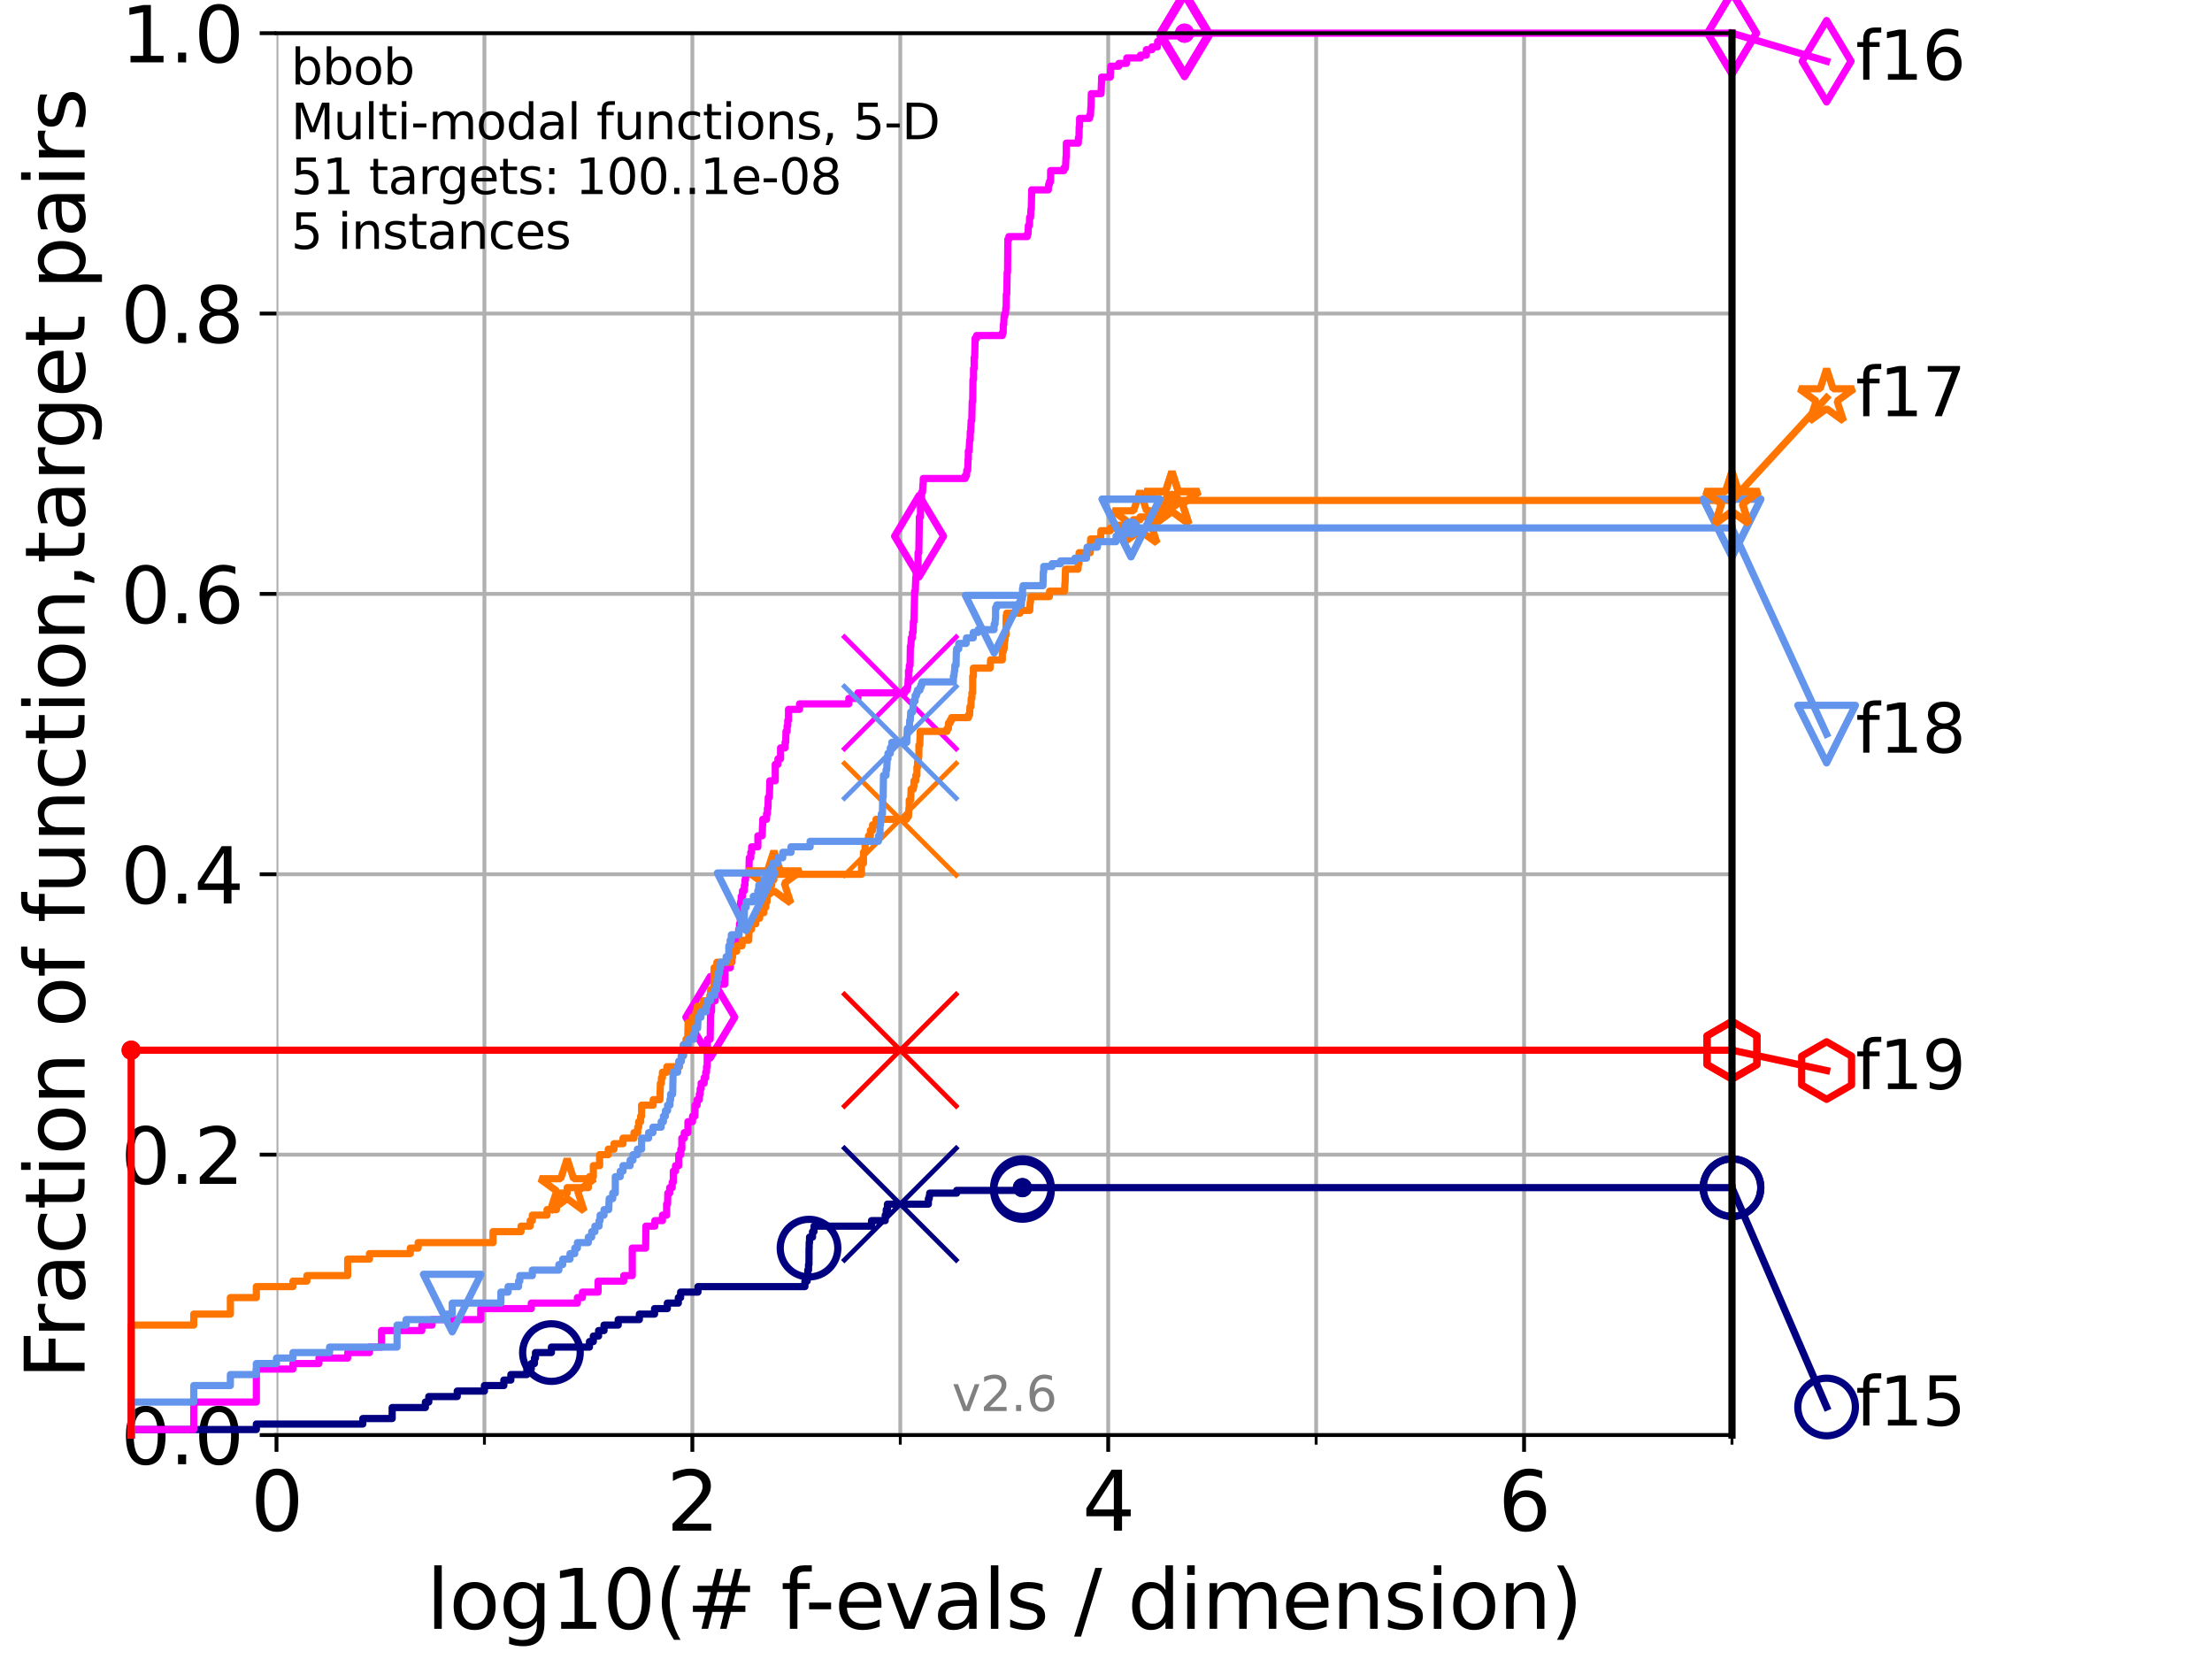 <?xml version="1.0" encoding="utf-8" standalone="no"?>
<!DOCTYPE svg PUBLIC "-//W3C//DTD SVG 1.1//EN"
  "http://www.w3.org/Graphics/SVG/1.1/DTD/svg11.dtd">
<svg xmlns:xlink="http://www.w3.org/1999/xlink" width="460.8pt" height="345.6pt" viewBox="0 0 460.8 345.6" xmlns="http://www.w3.org/2000/svg" version="1.1">
 <defs>
  <style type="text/css">*{stroke-linejoin: round; stroke-linecap: butt}</style>
 </defs>
 <g id="figure_1">
  <g id="patch_1">
   <path d="M 0 345.6 
L 460.8 345.6 
L 460.8 0 
L 0 0 
z
" style="fill: #ffffff"/>
  </g>
  <g id="axes_1">
   <g id="patch_2">
    <path d="M 57.6 298.944 
L 360.806 298.944 
L 360.806 6.912 
L 57.6 6.912 
z
" style="fill: #ffffff"/>
   </g>
   <g id="matplotlib.axis_1">
    <g id="xtick_1">
     <g id="line2d_1">
      <path d="M 57.6 298.944 
L 57.6 6.912 
" clip-path="url(#p909cdf67a6)" style="fill: none; stroke: #b0b0b0; stroke-width: 0.8; stroke-linecap: square"/>
     </g>
     <g id="line2d_2">
      <defs>
       <path id="me1c1e63deb" d="M 0 0 
L 0 3.5 
" style="stroke: #000000; stroke-width: 0.8"/>
      </defs>
      <g>
       <use xlink:href="#me1c1e63deb" x="57.6" y="298.944" style="stroke: #000000; stroke-width: 0.8"/>
      </g>
     </g>
     <g id="text_1">
      <!-- 0 -->
      <g transform="translate(52.192 318.861)scale(0.17 -0.17)">
       <defs>
        <path id="DejaVuSans-30" d="M 2034 4250 
Q 1547 4250 1301 3770 
Q 1056 3291 1056 2328 
Q 1056 1369 1301 889 
Q 1547 409 2034 409 
Q 2525 409 2770 889 
Q 3016 1369 3016 2328 
Q 3016 3291 2770 3770 
Q 2525 4250 2034 4250 
z
M 2034 4750 
Q 2819 4750 3233 4129 
Q 3647 3509 3647 2328 
Q 3647 1150 3233 529 
Q 2819 -91 2034 -91 
Q 1250 -91 836 529 
Q 422 1150 422 2328 
Q 422 3509 836 4129 
Q 1250 4750 2034 4750 
z
" transform="scale(0.016)"/>
       </defs>
       <use xlink:href="#DejaVuSans-30"/>
      </g>
     </g>
    </g>
    <g id="xtick_2">
     <g id="line2d_3">
      <path d="M 144.23 298.944 
L 144.23 6.912 
" clip-path="url(#p909cdf67a6)" style="fill: none; stroke: #b0b0b0; stroke-width: 0.8; stroke-linecap: square"/>
     </g>
     <g id="line2d_4">
      <g>
       <use xlink:href="#me1c1e63deb" x="144.23" y="298.944" style="stroke: #000000; stroke-width: 0.8"/>
      </g>
     </g>
     <g id="text_2">
      <!-- 2 -->
      <g transform="translate(138.822 318.861)scale(0.17 -0.17)">
       <defs>
        <path id="DejaVuSans-32" d="M 1228 531 
L 3431 531 
L 3431 0 
L 469 0 
L 469 531 
Q 828 903 1448 1529 
Q 2069 2156 2228 2338 
Q 2531 2678 2651 2914 
Q 2772 3150 2772 3378 
Q 2772 3750 2511 3984 
Q 2250 4219 1831 4219 
Q 1534 4219 1204 4116 
Q 875 4013 500 3803 
L 500 4441 
Q 881 4594 1212 4672 
Q 1544 4750 1819 4750 
Q 2544 4750 2975 4387 
Q 3406 4025 3406 3419 
Q 3406 3131 3298 2873 
Q 3191 2616 2906 2266 
Q 2828 2175 2409 1742 
Q 1991 1309 1228 531 
z
" transform="scale(0.016)"/>
       </defs>
       <use xlink:href="#DejaVuSans-32"/>
      </g>
     </g>
    </g>
    <g id="xtick_3">
     <g id="line2d_5">
      <path d="M 230.861 298.944 
L 230.861 6.912 
" clip-path="url(#p909cdf67a6)" style="fill: none; stroke: #b0b0b0; stroke-width: 0.8; stroke-linecap: square"/>
     </g>
     <g id="line2d_6">
      <g>
       <use xlink:href="#me1c1e63deb" x="230.861" y="298.944" style="stroke: #000000; stroke-width: 0.8"/>
      </g>
     </g>
     <g id="text_3">
      <!-- 4 -->
      <g transform="translate(225.453 318.861)scale(0.17 -0.17)">
       <defs>
        <path id="DejaVuSans-34" d="M 2419 4116 
L 825 1625 
L 2419 1625 
L 2419 4116 
z
M 2253 4666 
L 3047 4666 
L 3047 1625 
L 3713 1625 
L 3713 1100 
L 3047 1100 
L 3047 0 
L 2419 0 
L 2419 1100 
L 313 1100 
L 313 1709 
L 2253 4666 
z
" transform="scale(0.016)"/>
       </defs>
       <use xlink:href="#DejaVuSans-34"/>
      </g>
     </g>
    </g>
    <g id="xtick_4">
     <g id="line2d_7">
      <path d="M 317.491 298.944 
L 317.491 6.912 
" clip-path="url(#p909cdf67a6)" style="fill: none; stroke: #b0b0b0; stroke-width: 0.8; stroke-linecap: square"/>
     </g>
     <g id="line2d_8">
      <g>
       <use xlink:href="#me1c1e63deb" x="317.491" y="298.944" style="stroke: #000000; stroke-width: 0.8"/>
      </g>
     </g>
     <g id="text_4">
      <!-- 6 -->
      <g transform="translate(312.083 318.861)scale(0.17 -0.17)">
       <defs>
        <path id="DejaVuSans-36" d="M 2113 2584 
Q 1688 2584 1439 2293 
Q 1191 2003 1191 1497 
Q 1191 994 1439 701 
Q 1688 409 2113 409 
Q 2538 409 2786 701 
Q 3034 994 3034 1497 
Q 3034 2003 2786 2293 
Q 2538 2584 2113 2584 
z
M 3366 4563 
L 3366 3988 
Q 3128 4100 2886 4159 
Q 2644 4219 2406 4219 
Q 1781 4219 1451 3797 
Q 1122 3375 1075 2522 
Q 1259 2794 1537 2939 
Q 1816 3084 2150 3084 
Q 2853 3084 3261 2657 
Q 3669 2231 3669 1497 
Q 3669 778 3244 343 
Q 2819 -91 2113 -91 
Q 1303 -91 875 529 
Q 447 1150 447 2328 
Q 447 3434 972 4092 
Q 1497 4750 2381 4750 
Q 2619 4750 2861 4703 
Q 3103 4656 3366 4563 
z
" transform="scale(0.016)"/>
       </defs>
       <use xlink:href="#DejaVuSans-36"/>
      </g>
     </g>
    </g>
    <g id="xtick_5">
     <g id="line2d_9">
      <path d="M 100.915 298.944 
L 100.915 6.912 
" clip-path="url(#p909cdf67a6)" style="fill: none; stroke: #b0b0b0; stroke-width: 0.8; stroke-linecap: square"/>
     </g>
     <g id="line2d_10">
      <defs>
       <path id="m48cca1d7e9" d="M 0 0 
L 0 2 
" style="stroke: #000000; stroke-width: 0.6"/>
      </defs>
      <g>
       <use xlink:href="#m48cca1d7e9" x="100.915" y="298.944" style="stroke: #000000; stroke-width: 0.6"/>
      </g>
     </g>
    </g>
    <g id="xtick_6">
     <g id="line2d_11">
      <path d="M 187.546 298.944 
L 187.546 6.912 
" clip-path="url(#p909cdf67a6)" style="fill: none; stroke: #b0b0b0; stroke-width: 0.8; stroke-linecap: square"/>
     </g>
     <g id="line2d_12">
      <g>
       <use xlink:href="#m48cca1d7e9" x="187.546" y="298.944" style="stroke: #000000; stroke-width: 0.6"/>
      </g>
     </g>
    </g>
    <g id="xtick_7">
     <g id="line2d_13">
      <path d="M 274.176 298.944 
L 274.176 6.912 
" clip-path="url(#p909cdf67a6)" style="fill: none; stroke: #b0b0b0; stroke-width: 0.8; stroke-linecap: square"/>
     </g>
     <g id="line2d_14">
      <g>
       <use xlink:href="#m48cca1d7e9" x="274.176" y="298.944" style="stroke: #000000; stroke-width: 0.6"/>
      </g>
     </g>
    </g>
    <g id="xtick_8">
     <g id="line2d_15">
      <path d="M 360.806 298.944 
L 360.806 6.912 
" clip-path="url(#p909cdf67a6)" style="fill: none; stroke: #b0b0b0; stroke-width: 0.8; stroke-linecap: square"/>
     </g>
     <g id="line2d_16">
      <g>
       <use xlink:href="#m48cca1d7e9" x="360.806" y="298.944" style="stroke: #000000; stroke-width: 0.6"/>
      </g>
     </g>
    </g>
    <g id="text_5">
     <!-- log10(# f-evals / dimension) -->
     <g transform="translate(88.823 339.314)scale(0.17 -0.17)">
      <defs>
       <path id="DejaVuSans-6c" d="M 603 4863 
L 1178 4863 
L 1178 0 
L 603 0 
L 603 4863 
z
" transform="scale(0.016)"/>
       <path id="DejaVuSans-6f" d="M 1959 3097 
Q 1497 3097 1228 2736 
Q 959 2375 959 1747 
Q 959 1119 1226 758 
Q 1494 397 1959 397 
Q 2419 397 2687 759 
Q 2956 1122 2956 1747 
Q 2956 2369 2687 2733 
Q 2419 3097 1959 3097 
z
M 1959 3584 
Q 2709 3584 3137 3096 
Q 3566 2609 3566 1747 
Q 3566 888 3137 398 
Q 2709 -91 1959 -91 
Q 1206 -91 779 398 
Q 353 888 353 1747 
Q 353 2609 779 3096 
Q 1206 3584 1959 3584 
z
" transform="scale(0.016)"/>
       <path id="DejaVuSans-67" d="M 2906 1791 
Q 2906 2416 2648 2759 
Q 2391 3103 1925 3103 
Q 1463 3103 1205 2759 
Q 947 2416 947 1791 
Q 947 1169 1205 825 
Q 1463 481 1925 481 
Q 2391 481 2648 825 
Q 2906 1169 2906 1791 
z
M 3481 434 
Q 3481 -459 3084 -895 
Q 2688 -1331 1869 -1331 
Q 1566 -1331 1297 -1286 
Q 1028 -1241 775 -1147 
L 775 -588 
Q 1028 -725 1275 -790 
Q 1522 -856 1778 -856 
Q 2344 -856 2625 -561 
Q 2906 -266 2906 331 
L 2906 616 
Q 2728 306 2450 153 
Q 2172 0 1784 0 
Q 1141 0 747 490 
Q 353 981 353 1791 
Q 353 2603 747 3093 
Q 1141 3584 1784 3584 
Q 2172 3584 2450 3431 
Q 2728 3278 2906 2969 
L 2906 3500 
L 3481 3500 
L 3481 434 
z
" transform="scale(0.016)"/>
       <path id="DejaVuSans-31" d="M 794 531 
L 1825 531 
L 1825 4091 
L 703 3866 
L 703 4441 
L 1819 4666 
L 2450 4666 
L 2450 531 
L 3481 531 
L 3481 0 
L 794 0 
L 794 531 
z
" transform="scale(0.016)"/>
       <path id="DejaVuSans-28" d="M 1984 4856 
Q 1566 4138 1362 3434 
Q 1159 2731 1159 2009 
Q 1159 1288 1364 580 
Q 1569 -128 1984 -844 
L 1484 -844 
Q 1016 -109 783 600 
Q 550 1309 550 2009 
Q 550 2706 781 3412 
Q 1013 4119 1484 4856 
L 1984 4856 
z
" transform="scale(0.016)"/>
       <path id="DejaVuSans-23" d="M 3272 2816 
L 2363 2816 
L 2100 1772 
L 3016 1772 
L 3272 2816 
z
M 2803 4594 
L 2478 3297 
L 3391 3297 
L 3719 4594 
L 4219 4594 
L 3897 3297 
L 4872 3297 
L 4872 2816 
L 3775 2816 
L 3519 1772 
L 4513 1772 
L 4513 1294 
L 3397 1294 
L 3072 0 
L 2572 0 
L 2894 1294 
L 1978 1294 
L 1656 0 
L 1153 0 
L 1478 1294 
L 494 1294 
L 494 1772 
L 1594 1772 
L 1856 2816 
L 850 2816 
L 850 3297 
L 1978 3297 
L 2297 4594 
L 2803 4594 
z
" transform="scale(0.016)"/>
       <path id="DejaVuSans-20" transform="scale(0.016)"/>
       <path id="DejaVuSans-66" d="M 2375 4863 
L 2375 4384 
L 1825 4384 
Q 1516 4384 1395 4259 
Q 1275 4134 1275 3809 
L 1275 3500 
L 2222 3500 
L 2222 3053 
L 1275 3053 
L 1275 0 
L 697 0 
L 697 3053 
L 147 3053 
L 147 3500 
L 697 3500 
L 697 3744 
Q 697 4328 969 4595 
Q 1241 4863 1831 4863 
L 2375 4863 
z
" transform="scale(0.016)"/>
       <path id="DejaVuSans-2d" d="M 313 2009 
L 1997 2009 
L 1997 1497 
L 313 1497 
L 313 2009 
z
" transform="scale(0.016)"/>
       <path id="DejaVuSans-65" d="M 3597 1894 
L 3597 1613 
L 953 1613 
Q 991 1019 1311 708 
Q 1631 397 2203 397 
Q 2534 397 2845 478 
Q 3156 559 3463 722 
L 3463 178 
Q 3153 47 2828 -22 
Q 2503 -91 2169 -91 
Q 1331 -91 842 396 
Q 353 884 353 1716 
Q 353 2575 817 3079 
Q 1281 3584 2069 3584 
Q 2775 3584 3186 3129 
Q 3597 2675 3597 1894 
z
M 3022 2063 
Q 3016 2534 2758 2815 
Q 2500 3097 2075 3097 
Q 1594 3097 1305 2825 
Q 1016 2553 972 2059 
L 3022 2063 
z
" transform="scale(0.016)"/>
       <path id="DejaVuSans-76" d="M 191 3500 
L 800 3500 
L 1894 563 
L 2988 3500 
L 3597 3500 
L 2284 0 
L 1503 0 
L 191 3500 
z
" transform="scale(0.016)"/>
       <path id="DejaVuSans-61" d="M 2194 1759 
Q 1497 1759 1228 1600 
Q 959 1441 959 1056 
Q 959 750 1161 570 
Q 1363 391 1709 391 
Q 2188 391 2477 730 
Q 2766 1069 2766 1631 
L 2766 1759 
L 2194 1759 
z
M 3341 1997 
L 3341 0 
L 2766 0 
L 2766 531 
Q 2569 213 2275 61 
Q 1981 -91 1556 -91 
Q 1019 -91 701 211 
Q 384 513 384 1019 
Q 384 1609 779 1909 
Q 1175 2209 1959 2209 
L 2766 2209 
L 2766 2266 
Q 2766 2663 2505 2880 
Q 2244 3097 1772 3097 
Q 1472 3097 1187 3025 
Q 903 2953 641 2809 
L 641 3341 
Q 956 3463 1253 3523 
Q 1550 3584 1831 3584 
Q 2591 3584 2966 3190 
Q 3341 2797 3341 1997 
z
" transform="scale(0.016)"/>
       <path id="DejaVuSans-73" d="M 2834 3397 
L 2834 2853 
Q 2591 2978 2328 3040 
Q 2066 3103 1784 3103 
Q 1356 3103 1142 2972 
Q 928 2841 928 2578 
Q 928 2378 1081 2264 
Q 1234 2150 1697 2047 
L 1894 2003 
Q 2506 1872 2764 1633 
Q 3022 1394 3022 966 
Q 3022 478 2636 193 
Q 2250 -91 1575 -91 
Q 1294 -91 989 -36 
Q 684 19 347 128 
L 347 722 
Q 666 556 975 473 
Q 1284 391 1588 391 
Q 1994 391 2212 530 
Q 2431 669 2431 922 
Q 2431 1156 2273 1281 
Q 2116 1406 1581 1522 
L 1381 1569 
Q 847 1681 609 1914 
Q 372 2147 372 2553 
Q 372 3047 722 3315 
Q 1072 3584 1716 3584 
Q 2034 3584 2315 3537 
Q 2597 3491 2834 3397 
z
" transform="scale(0.016)"/>
       <path id="DejaVuSans-2f" d="M 1625 4666 
L 2156 4666 
L 531 -594 
L 0 -594 
L 1625 4666 
z
" transform="scale(0.016)"/>
       <path id="DejaVuSans-64" d="M 2906 2969 
L 2906 4863 
L 3481 4863 
L 3481 0 
L 2906 0 
L 2906 525 
Q 2725 213 2448 61 
Q 2172 -91 1784 -91 
Q 1150 -91 751 415 
Q 353 922 353 1747 
Q 353 2572 751 3078 
Q 1150 3584 1784 3584 
Q 2172 3584 2448 3432 
Q 2725 3281 2906 2969 
z
M 947 1747 
Q 947 1113 1208 752 
Q 1469 391 1925 391 
Q 2381 391 2643 752 
Q 2906 1113 2906 1747 
Q 2906 2381 2643 2742 
Q 2381 3103 1925 3103 
Q 1469 3103 1208 2742 
Q 947 2381 947 1747 
z
" transform="scale(0.016)"/>
       <path id="DejaVuSans-69" d="M 603 3500 
L 1178 3500 
L 1178 0 
L 603 0 
L 603 3500 
z
M 603 4863 
L 1178 4863 
L 1178 4134 
L 603 4134 
L 603 4863 
z
" transform="scale(0.016)"/>
       <path id="DejaVuSans-6d" d="M 3328 2828 
Q 3544 3216 3844 3400 
Q 4144 3584 4550 3584 
Q 5097 3584 5394 3201 
Q 5691 2819 5691 2113 
L 5691 0 
L 5113 0 
L 5113 2094 
Q 5113 2597 4934 2840 
Q 4756 3084 4391 3084 
Q 3944 3084 3684 2787 
Q 3425 2491 3425 1978 
L 3425 0 
L 2847 0 
L 2847 2094 
Q 2847 2600 2669 2842 
Q 2491 3084 2119 3084 
Q 1678 3084 1418 2786 
Q 1159 2488 1159 1978 
L 1159 0 
L 581 0 
L 581 3500 
L 1159 3500 
L 1159 2956 
Q 1356 3278 1631 3431 
Q 1906 3584 2284 3584 
Q 2666 3584 2933 3390 
Q 3200 3197 3328 2828 
z
" transform="scale(0.016)"/>
       <path id="DejaVuSans-6e" d="M 3513 2113 
L 3513 0 
L 2938 0 
L 2938 2094 
Q 2938 2591 2744 2837 
Q 2550 3084 2163 3084 
Q 1697 3084 1428 2787 
Q 1159 2491 1159 1978 
L 1159 0 
L 581 0 
L 581 3500 
L 1159 3500 
L 1159 2956 
Q 1366 3272 1645 3428 
Q 1925 3584 2291 3584 
Q 2894 3584 3203 3211 
Q 3513 2838 3513 2113 
z
" transform="scale(0.016)"/>
       <path id="DejaVuSans-29" d="M 513 4856 
L 1013 4856 
Q 1481 4119 1714 3412 
Q 1947 2706 1947 2009 
Q 1947 1309 1714 600 
Q 1481 -109 1013 -844 
L 513 -844 
Q 928 -128 1133 580 
Q 1338 1288 1338 2009 
Q 1338 2731 1133 3434 
Q 928 4138 513 4856 
z
" transform="scale(0.016)"/>
      </defs>
      <use xlink:href="#DejaVuSans-6c"/>
      <use xlink:href="#DejaVuSans-6f" x="27.783"/>
      <use xlink:href="#DejaVuSans-67" x="88.965"/>
      <use xlink:href="#DejaVuSans-31" x="152.441"/>
      <use xlink:href="#DejaVuSans-30" x="216.064"/>
      <use xlink:href="#DejaVuSans-28" x="279.688"/>
      <use xlink:href="#DejaVuSans-23" x="318.701"/>
      <use xlink:href="#DejaVuSans-20" x="402.49"/>
      <use xlink:href="#DejaVuSans-66" x="434.277"/>
      <use xlink:href="#DejaVuSans-2d" x="463.982"/>
      <use xlink:href="#DejaVuSans-65" x="500.066"/>
      <use xlink:href="#DejaVuSans-76" x="561.59"/>
      <use xlink:href="#DejaVuSans-61" x="620.77"/>
      <use xlink:href="#DejaVuSans-6c" x="682.049"/>
      <use xlink:href="#DejaVuSans-73" x="709.832"/>
      <use xlink:href="#DejaVuSans-20" x="761.932"/>
      <use xlink:href="#DejaVuSans-2f" x="793.719"/>
      <use xlink:href="#DejaVuSans-20" x="827.41"/>
      <use xlink:href="#DejaVuSans-64" x="859.197"/>
      <use xlink:href="#DejaVuSans-69" x="922.674"/>
      <use xlink:href="#DejaVuSans-6d" x="950.457"/>
      <use xlink:href="#DejaVuSans-65" x="1047.869"/>
      <use xlink:href="#DejaVuSans-6e" x="1109.393"/>
      <use xlink:href="#DejaVuSans-73" x="1172.771"/>
      <use xlink:href="#DejaVuSans-69" x="1224.871"/>
      <use xlink:href="#DejaVuSans-6f" x="1252.654"/>
      <use xlink:href="#DejaVuSans-6e" x="1313.836"/>
      <use xlink:href="#DejaVuSans-29" x="1377.215"/>
     </g>
    </g>
   </g>
   <g id="matplotlib.axis_2">
    <g id="ytick_1">
     <g id="line2d_17">
      <path d="M 57.6 298.944 
L 360.806 298.944 
" clip-path="url(#p909cdf67a6)" style="fill: none; stroke: #b0b0b0; stroke-width: 0.8; stroke-linecap: square"/>
     </g>
     <g id="line2d_18">
      <defs>
       <path id="ma8d4fa10a7" d="M 0 0 
L -3.5 0 
" style="stroke: #000000; stroke-width: 0.8"/>
      </defs>
      <g>
       <use xlink:href="#ma8d4fa10a7" x="57.6" y="298.944" style="stroke: #000000; stroke-width: 0.8"/>
      </g>
     </g>
     <g id="text_6">
      <!-- 0.0 -->
      <g transform="translate(25.155 305.023)scale(0.16 -0.16)">
       <defs>
        <path id="DejaVuSans-2e" d="M 684 794 
L 1344 794 
L 1344 0 
L 684 0 
L 684 794 
z
" transform="scale(0.016)"/>
       </defs>
       <use xlink:href="#DejaVuSans-30"/>
       <use xlink:href="#DejaVuSans-2e" x="63.623"/>
       <use xlink:href="#DejaVuSans-30" x="95.41"/>
      </g>
     </g>
    </g>
    <g id="ytick_2">
     <g id="line2d_19">
      <path d="M 57.6 240.538 
L 360.806 240.538 
" clip-path="url(#p909cdf67a6)" style="fill: none; stroke: #b0b0b0; stroke-width: 0.8; stroke-linecap: square"/>
     </g>
     <g id="line2d_20">
      <g>
       <use xlink:href="#ma8d4fa10a7" x="57.6" y="240.538" style="stroke: #000000; stroke-width: 0.8"/>
      </g>
     </g>
     <g id="text_7">
      <!-- 0.2 -->
      <g transform="translate(25.155 246.616)scale(0.16 -0.16)">
       <use xlink:href="#DejaVuSans-30"/>
       <use xlink:href="#DejaVuSans-2e" x="63.623"/>
       <use xlink:href="#DejaVuSans-32" x="95.41"/>
      </g>
     </g>
    </g>
    <g id="ytick_3">
     <g id="line2d_21">
      <path d="M 57.6 182.131 
L 360.806 182.131 
" clip-path="url(#p909cdf67a6)" style="fill: none; stroke: #b0b0b0; stroke-width: 0.8; stroke-linecap: square"/>
     </g>
     <g id="line2d_22">
      <g>
       <use xlink:href="#ma8d4fa10a7" x="57.6" y="182.131" style="stroke: #000000; stroke-width: 0.8"/>
      </g>
     </g>
     <g id="text_8">
      <!-- 0.4 -->
      <g transform="translate(25.155 188.21)scale(0.16 -0.16)">
       <use xlink:href="#DejaVuSans-30"/>
       <use xlink:href="#DejaVuSans-2e" x="63.623"/>
       <use xlink:href="#DejaVuSans-34" x="95.41"/>
      </g>
     </g>
    </g>
    <g id="ytick_4">
     <g id="line2d_23">
      <path d="M 57.6 123.725 
L 360.806 123.725 
" clip-path="url(#p909cdf67a6)" style="fill: none; stroke: #b0b0b0; stroke-width: 0.8; stroke-linecap: square"/>
     </g>
     <g id="line2d_24">
      <g>
       <use xlink:href="#ma8d4fa10a7" x="57.6" y="123.725" style="stroke: #000000; stroke-width: 0.8"/>
      </g>
     </g>
     <g id="text_9">
      <!-- 0.6 -->
      <g transform="translate(25.155 129.804)scale(0.16 -0.16)">
       <use xlink:href="#DejaVuSans-30"/>
       <use xlink:href="#DejaVuSans-2e" x="63.623"/>
       <use xlink:href="#DejaVuSans-36" x="95.41"/>
      </g>
     </g>
    </g>
    <g id="ytick_5">
     <g id="line2d_25">
      <path d="M 57.6 65.318 
L 360.806 65.318 
" clip-path="url(#p909cdf67a6)" style="fill: none; stroke: #b0b0b0; stroke-width: 0.8; stroke-linecap: square"/>
     </g>
     <g id="line2d_26">
      <g>
       <use xlink:href="#ma8d4fa10a7" x="57.6" y="65.318" style="stroke: #000000; stroke-width: 0.8"/>
      </g>
     </g>
     <g id="text_10">
      <!-- 0.8 -->
      <g transform="translate(25.155 71.397)scale(0.16 -0.16)">
       <defs>
        <path id="DejaVuSans-38" d="M 2034 2216 
Q 1584 2216 1326 1975 
Q 1069 1734 1069 1313 
Q 1069 891 1326 650 
Q 1584 409 2034 409 
Q 2484 409 2743 651 
Q 3003 894 3003 1313 
Q 3003 1734 2745 1975 
Q 2488 2216 2034 2216 
z
M 1403 2484 
Q 997 2584 770 2862 
Q 544 3141 544 3541 
Q 544 4100 942 4425 
Q 1341 4750 2034 4750 
Q 2731 4750 3128 4425 
Q 3525 4100 3525 3541 
Q 3525 3141 3298 2862 
Q 3072 2584 2669 2484 
Q 3125 2378 3379 2068 
Q 3634 1759 3634 1313 
Q 3634 634 3220 271 
Q 2806 -91 2034 -91 
Q 1263 -91 848 271 
Q 434 634 434 1313 
Q 434 1759 690 2068 
Q 947 2378 1403 2484 
z
M 1172 3481 
Q 1172 3119 1398 2916 
Q 1625 2713 2034 2713 
Q 2441 2713 2670 2916 
Q 2900 3119 2900 3481 
Q 2900 3844 2670 4047 
Q 2441 4250 2034 4250 
Q 1625 4250 1398 4047 
Q 1172 3844 1172 3481 
z
" transform="scale(0.016)"/>
       </defs>
       <use xlink:href="#DejaVuSans-30"/>
       <use xlink:href="#DejaVuSans-2e" x="63.623"/>
       <use xlink:href="#DejaVuSans-38" x="95.41"/>
      </g>
     </g>
    </g>
    <g id="ytick_6">
     <g id="line2d_27">
      <path d="M 57.6 6.912 
L 360.806 6.912 
" clip-path="url(#p909cdf67a6)" style="fill: none; stroke: #b0b0b0; stroke-width: 0.8; stroke-linecap: square"/>
     </g>
     <g id="line2d_28">
      <g>
       <use xlink:href="#ma8d4fa10a7" x="57.6" y="6.912" style="stroke: #000000; stroke-width: 0.8"/>
      </g>
     </g>
     <g id="text_11">
      <!-- 1.0 -->
      <g transform="translate(25.155 12.991)scale(0.16 -0.16)">
       <use xlink:href="#DejaVuSans-31"/>
       <use xlink:href="#DejaVuSans-2e" x="63.623"/>
       <use xlink:href="#DejaVuSans-30" x="95.41"/>
      </g>
     </g>
    </g>
    <g id="text_12">
     <!-- Fraction of function,target pairs -->
     <g transform="translate(17.62 287.313)rotate(-90)scale(0.17 -0.17)">
      <defs>
       <path id="DejaVuSans-46" d="M 628 4666 
L 3309 4666 
L 3309 4134 
L 1259 4134 
L 1259 2759 
L 3109 2759 
L 3109 2228 
L 1259 2228 
L 1259 0 
L 628 0 
L 628 4666 
z
" transform="scale(0.016)"/>
       <path id="DejaVuSans-72" d="M 2631 2963 
Q 2534 3019 2420 3045 
Q 2306 3072 2169 3072 
Q 1681 3072 1420 2755 
Q 1159 2438 1159 1844 
L 1159 0 
L 581 0 
L 581 3500 
L 1159 3500 
L 1159 2956 
Q 1341 3275 1631 3429 
Q 1922 3584 2338 3584 
Q 2397 3584 2469 3576 
Q 2541 3569 2628 3553 
L 2631 2963 
z
" transform="scale(0.016)"/>
       <path id="DejaVuSans-63" d="M 3122 3366 
L 3122 2828 
Q 2878 2963 2633 3030 
Q 2388 3097 2138 3097 
Q 1578 3097 1268 2742 
Q 959 2388 959 1747 
Q 959 1106 1268 751 
Q 1578 397 2138 397 
Q 2388 397 2633 464 
Q 2878 531 3122 666 
L 3122 134 
Q 2881 22 2623 -34 
Q 2366 -91 2075 -91 
Q 1284 -91 818 406 
Q 353 903 353 1747 
Q 353 2603 823 3093 
Q 1294 3584 2113 3584 
Q 2378 3584 2631 3529 
Q 2884 3475 3122 3366 
z
" transform="scale(0.016)"/>
       <path id="DejaVuSans-74" d="M 1172 4494 
L 1172 3500 
L 2356 3500 
L 2356 3053 
L 1172 3053 
L 1172 1153 
Q 1172 725 1289 603 
Q 1406 481 1766 481 
L 2356 481 
L 2356 0 
L 1766 0 
Q 1100 0 847 248 
Q 594 497 594 1153 
L 594 3053 
L 172 3053 
L 172 3500 
L 594 3500 
L 594 4494 
L 1172 4494 
z
" transform="scale(0.016)"/>
       <path id="DejaVuSans-75" d="M 544 1381 
L 544 3500 
L 1119 3500 
L 1119 1403 
Q 1119 906 1312 657 
Q 1506 409 1894 409 
Q 2359 409 2629 706 
Q 2900 1003 2900 1516 
L 2900 3500 
L 3475 3500 
L 3475 0 
L 2900 0 
L 2900 538 
Q 2691 219 2414 64 
Q 2138 -91 1772 -91 
Q 1169 -91 856 284 
Q 544 659 544 1381 
z
M 1991 3584 
L 1991 3584 
z
" transform="scale(0.016)"/>
       <path id="DejaVuSans-2c" d="M 750 794 
L 1409 794 
L 1409 256 
L 897 -744 
L 494 -744 
L 750 256 
L 750 794 
z
" transform="scale(0.016)"/>
       <path id="DejaVuSans-70" d="M 1159 525 
L 1159 -1331 
L 581 -1331 
L 581 3500 
L 1159 3500 
L 1159 2969 
Q 1341 3281 1617 3432 
Q 1894 3584 2278 3584 
Q 2916 3584 3314 3078 
Q 3713 2572 3713 1747 
Q 3713 922 3314 415 
Q 2916 -91 2278 -91 
Q 1894 -91 1617 61 
Q 1341 213 1159 525 
z
M 3116 1747 
Q 3116 2381 2855 2742 
Q 2594 3103 2138 3103 
Q 1681 3103 1420 2742 
Q 1159 2381 1159 1747 
Q 1159 1113 1420 752 
Q 1681 391 2138 391 
Q 2594 391 2855 752 
Q 3116 1113 3116 1747 
z
" transform="scale(0.016)"/>
      </defs>
      <use xlink:href="#DejaVuSans-46"/>
      <use xlink:href="#DejaVuSans-72" x="50.27"/>
      <use xlink:href="#DejaVuSans-61" x="91.383"/>
      <use xlink:href="#DejaVuSans-63" x="152.662"/>
      <use xlink:href="#DejaVuSans-74" x="207.643"/>
      <use xlink:href="#DejaVuSans-69" x="246.852"/>
      <use xlink:href="#DejaVuSans-6f" x="274.635"/>
      <use xlink:href="#DejaVuSans-6e" x="335.816"/>
      <use xlink:href="#DejaVuSans-20" x="399.195"/>
      <use xlink:href="#DejaVuSans-6f" x="430.982"/>
      <use xlink:href="#DejaVuSans-66" x="492.164"/>
      <use xlink:href="#DejaVuSans-20" x="527.369"/>
      <use xlink:href="#DejaVuSans-66" x="559.156"/>
      <use xlink:href="#DejaVuSans-75" x="594.361"/>
      <use xlink:href="#DejaVuSans-6e" x="657.74"/>
      <use xlink:href="#DejaVuSans-63" x="721.119"/>
      <use xlink:href="#DejaVuSans-74" x="776.1"/>
      <use xlink:href="#DejaVuSans-69" x="815.309"/>
      <use xlink:href="#DejaVuSans-6f" x="843.092"/>
      <use xlink:href="#DejaVuSans-6e" x="904.273"/>
      <use xlink:href="#DejaVuSans-2c" x="967.652"/>
      <use xlink:href="#DejaVuSans-74" x="999.439"/>
      <use xlink:href="#DejaVuSans-61" x="1038.648"/>
      <use xlink:href="#DejaVuSans-72" x="1099.928"/>
      <use xlink:href="#DejaVuSans-67" x="1139.291"/>
      <use xlink:href="#DejaVuSans-65" x="1202.768"/>
      <use xlink:href="#DejaVuSans-74" x="1264.291"/>
      <use xlink:href="#DejaVuSans-20" x="1303.5"/>
      <use xlink:href="#DejaVuSans-70" x="1335.287"/>
      <use xlink:href="#DejaVuSans-61" x="1398.764"/>
      <use xlink:href="#DejaVuSans-69" x="1460.043"/>
      <use xlink:href="#DejaVuSans-72" x="1487.826"/>
      <use xlink:href="#DejaVuSans-73" x="1528.939"/>
     </g>
    </g>
   </g>
   <g id="line2d_29">
    <defs>
     <path id="m01cdb0ac66" d="M 0 1.5 
C 0.398 1.5 0.779 1.342 1.061 1.061 
C 1.342 0.779 1.5 0.398 1.5 0 
C 1.5 -0.398 1.342 -0.779 1.061 -1.061 
C 0.779 -1.342 0.398 -1.5 0 -1.5 
C -0.398 -1.5 -0.779 -1.342 -1.061 -1.061 
C -1.342 -0.779 -1.5 -0.398 -1.5 0 
C -1.5 0.398 -1.342 0.779 -1.061 1.061 
C -0.779 1.342 -0.398 1.5 0 1.5 
z
" style="stroke: #000080"/>
    </defs>
    <g>
     <use xlink:href="#m01cdb0ac66" x="212.993" y="247.409" style="fill: #000080; stroke: #000080"/>
     <use xlink:href="#m01cdb0ac66" x="212.993" y="247.409" style="fill: #000080; stroke: #000080"/>
    </g>
   </g>
   <g id="line2d_30">
    <path d="M 27.324 298.944 
L 27.324 297.799 
L 53.402 297.799 
L 53.402 296.654 
L 75.575 296.654 
L 75.575 295.508 
L 81.696 295.508 
L 81.696 293.218 
L 88.614 293.218 
L 88.614 292.073 
L 89.324 292.073 
L 89.324 290.927 
L 95.251 290.927 
L 95.251 289.782 
L 100.915 289.782 
L 100.915 288.637 
L 104.962 288.637 
L 104.962 287.492 
L 106.421 287.492 
L 106.421 286.347 
L 109.757 286.347 
L 109.757 285.201 
L 110.675 285.201 
L 110.675 284.056 
L 111.335 284.056 
L 111.335 282.911 
L 111.55 282.911 
L 111.55 281.766 
L 114.872 281.766 
L 114.872 280.62 
L 122.796 280.62 
L 122.796 279.475 
L 123.601 279.475 
L 123.601 278.33 
L 124.695 278.33 
L 124.695 277.185 
L 125.83 277.185 
L 125.83 276.04 
L 128.786 276.04 
L 128.786 274.894 
L 133.188 274.894 
L 133.188 273.749 
L 136.357 273.749 
L 136.357 272.604 
L 139.018 272.604 
L 139.018 271.459 
L 141.305 271.459 
L 141.305 270.313 
L 141.783 270.313 
L 141.783 269.168 
L 145.397 269.168 
L 145.397 268.023 
L 167.678 268.023 
L 167.678 266.878 
L 168.148 266.878 
L 168.148 265.733 
L 168.274 265.733 
L 168.274 264.587 
L 168.431 264.587 
L 168.431 263.442 
L 168.524 263.442 
L 168.524 262.297 
L 168.535 262.297 
L 168.535 260.006 
L 168.566 260.006 
L 168.566 258.861 
L 168.638 258.861 
L 168.638 257.716 
L 169.264 257.716 
L 169.264 256.571 
L 169.57 256.571 
L 169.57 255.426 
L 181.553 255.426 
L 181.553 254.28 
L 184.404 254.28 
L 184.404 253.135 
L 184.621 253.135 
L 184.621 251.99 
L 184.87 251.99 
L 184.87 250.845 
L 193.396 250.845 
L 193.396 249.699 
L 193.585 249.699 
L 193.585 249.127 
L 193.67 249.127 
L 193.67 248.554 
L 199.296 248.554 
L 199.296 247.982 
L 212.993 247.982 
L 212.993 247.409 
L 360.806 247.409 
" style="fill: none; stroke: #000080; stroke-width: 1.5; stroke-linecap: square"/>
   </g>
   <g id="line2d_31">
    <defs>
     <path id="m5f69c6f2e7" d="M 0 6 
C 1.591 6 3.117 5.368 4.243 4.243 
C 5.368 3.117 6 1.591 6 0 
C 6 -1.591 5.368 -3.117 4.243 -4.243 
C 3.117 -5.368 1.591 -6 0 -6 
C -1.591 -6 -3.117 -5.368 -4.243 -4.243 
C -5.368 -3.117 -6 -1.591 -6 0 
C -6 1.591 -5.368 3.117 -4.243 4.243 
C -3.117 5.368 -1.591 6 0 6 
z
" style="stroke: #000080; stroke-width: 1.5"/>
    </defs>
    <g>
     <use xlink:href="#m5f69c6f2e7" x="114.872" y="281.766" style="fill-opacity: 0; stroke: #000080; stroke-width: 1.5"/>
     <use xlink:href="#m5f69c6f2e7" x="168.535" y="260.006" style="fill-opacity: 0; stroke: #000080; stroke-width: 1.5"/>
     <use xlink:href="#m5f69c6f2e7" x="212.993" y="247.982" style="fill-opacity: 0; stroke: #000080; stroke-width: 1.5"/>
     <use xlink:href="#m5f69c6f2e7" x="212.993" y="247.409" style="fill-opacity: 0; stroke: #000080; stroke-width: 1.5"/>
     <use xlink:href="#m5f69c6f2e7" x="360.806" y="247.409" style="fill-opacity: 0; stroke: #000080; stroke-width: 1.5"/>
    </g>
   </g>
   <g id="line2d_32">
    <path style="fill: none; stroke: #000080; stroke-width: 1.5; stroke-linecap: square"/>
    <g/>
   </g>
   <g id="line2d_33">
    <path d="M 187.549 250.845 
" clip-path="url(#p909cdf67a6)" style="fill: none; stroke: #000080; stroke-width: 1.5; stroke-linecap: square"/>
    <defs>
     <path id="mbe8bcdf8e4" d="M -12 12 
L 12 -12 
M -12 -12 
L 12 12 
" style="stroke: #000080"/>
    </defs>
    <g clip-path="url(#p909cdf67a6)">
     <use xlink:href="#mbe8bcdf8e4" x="187.549" y="250.845" style="fill: #000080; stroke: #000080"/>
    </g>
   </g>
   <g id="line2d_34">
    <defs>
     <path id="m5e03f6a231" d="M 0 1.5 
C 0.398 1.5 0.779 1.342 1.061 1.061 
C 1.342 0.779 1.5 0.398 1.5 0 
C 1.5 -0.398 1.342 -0.779 1.061 -1.061 
C 0.779 -1.342 0.398 -1.5 0 -1.5 
C -0.398 -1.5 -0.779 -1.342 -1.061 -1.061 
C -1.342 -0.779 -1.5 -0.398 -1.5 0 
C -1.5 0.398 -1.342 0.779 -1.061 1.061 
C -0.779 1.342 -0.398 1.5 0 1.5 
z
" style="stroke: #ff00ff"/>
    </defs>
    <g>
     <use xlink:href="#m5e03f6a231" x="246.767" y="6.912" style="fill: #ff00ff; stroke: #ff00ff"/>
     <use xlink:href="#m5e03f6a231" x="246.767" y="6.912" style="fill: #ff00ff; stroke: #ff00ff"/>
    </g>
   </g>
   <g id="line2d_35">
    <path d="M 27.324 298.944 
L 27.324 297.799 
L 40.363 297.799 
L 40.363 292.073 
L 53.402 292.073 
L 53.402 285.201 
L 61.03 285.201 
L 61.03 284.056 
L 66.441 284.056 
L 66.441 282.911 
L 72.432 282.911 
L 72.432 281.766 
L 76.969 281.766 
L 76.969 280.62 
L 79.481 280.62 
L 79.481 277.185 
L 87.876 277.185 
L 87.876 276.04 
L 90.008 276.04 
L 90.008 274.894 
L 100.147 274.894 
L 100.147 272.604 
L 110.675 272.604 
L 110.675 271.459 
L 120.284 271.459 
L 120.284 270.313 
L 121.329 270.313 
L 121.329 269.168 
L 124.589 269.168 
L 124.589 266.878 
L 129.947 266.878 
L 129.947 265.733 
L 131.711 265.733 
L 131.711 260.006 
L 134.495 260.006 
L 134.558 255.426 
L 136.414 255.426 
L 136.414 254.28 
L 137.998 254.28 
L 137.998 253.135 
L 138.869 253.135 
L 138.869 250.845 
L 139.068 250.845 
L 139.117 248.554 
L 139.508 248.554 
L 139.508 247.409 
L 140.033 247.409 
L 140.033 246.264 
L 140.266 246.264 
L 140.266 243.973 
L 140.725 243.973 
L 140.725 242.828 
L 141.393 242.828 
L 141.393 240.538 
L 141.826 240.538 
L 141.826 239.392 
L 142.038 239.392 
L 142.038 237.102 
L 142.539 237.102 
L 142.539 235.957 
L 143.305 235.957 
L 143.305 233.666 
L 144.268 233.666 
L 144.268 232.521 
L 144.75 232.521 
L 144.786 230.231 
L 145.22 230.231 
L 145.22 229.085 
L 145.678 229.085 
L 145.678 227.94 
L 145.852 227.94 
L 145.852 226.795 
L 146.058 226.795 
L 146.058 225.65 
L 146.695 225.65 
L 146.695 224.504 
L 147.022 224.504 
L 147.022 223.359 
L 147.184 223.359 
L 147.184 222.214 
L 147.312 222.214 
L 147.376 216.488 
L 147.94 216.488 
L 148.033 210.762 
L 148.216 210.762 
L 148.247 208.471 
L 148.991 208.471 
L 148.991 206.181 
L 149.195 206.181 
L 149.195 205.036 
L 150.985 205.036 
L 151.064 201.6 
L 152.132 201.6 
L 152.132 200.455 
L 152.45 200.455 
L 152.547 197.019 
L 152.644 197.019 
L 152.644 195.874 
L 153.536 195.874 
L 153.536 194.729 
L 153.877 194.729 
L 153.877 193.583 
L 154.057 193.583 
L 154.057 192.438 
L 154.212 192.438 
L 154.279 187.857 
L 154.41 187.857 
L 154.41 186.712 
L 154.671 186.712 
L 154.671 185.567 
L 155.056 185.567 
L 155.056 184.422 
L 155.183 184.422 
L 155.183 183.276 
L 155.308 183.276 
L 155.308 182.131 
L 156.005 182.131 
L 156.086 178.696 
L 156.403 178.696 
L 156.403 177.55 
L 156.58 177.55 
L 156.58 176.405 
L 157.88 176.405 
L 157.88 174.115 
L 158.77 174.115 
L 158.856 171.824 
L 158.891 171.824 
L 158.891 170.679 
L 159.685 170.679 
L 159.685 169.534 
L 159.866 169.534 
L 159.866 168.389 
L 159.98 168.389 
L 160.045 166.098 
L 160.271 166.098 
L 160.367 162.662 
L 161.497 162.662 
L 161.497 159.227 
L 162.06 159.227 
L 162.06 158.082 
L 162.606 158.082 
L 162.606 155.791 
L 163.545 155.791 
L 163.545 154.646 
L 163.68 154.646 
L 163.733 152.355 
L 163.972 152.355 
L 163.972 151.21 
L 164.103 151.21 
L 164.103 150.065 
L 164.259 150.065 
L 164.259 147.774 
L 166.564 147.774 
L 166.564 146.629 
L 176.825 146.629 
L 176.825 145.484 
L 178.716 145.484 
L 178.716 144.339 
L 188.492 144.339 
L 188.492 143.766 
L 188.958 143.766 
L 188.958 143.194 
L 189.101 143.194 
L 189.194 141.476 
L 189.26 141.476 
L 189.26 139.758 
L 189.393 139.758 
L 189.434 138.613 
L 189.58 138.613 
L 189.651 134.604 
L 189.745 134.604 
L 189.851 132.887 
L 190.073 132.887 
L 190.073 131.741 
L 190.214 131.741 
L 190.282 129.451 
L 190.406 129.451 
L 190.512 124.297 
L 190.531 124.297 
L 190.531 123.152 
L 190.666 123.152 
L 190.774 120.289 
L 190.837 120.289 
L 190.865 119.144 
L 191.082 119.144 
L 191.082 117.999 
L 191.237 117.999 
L 191.252 115.136 
L 191.403 115.136 
L 191.513 108.837 
L 191.519 108.837 
L 191.519 107.692 
L 191.752 107.692 
L 191.752 104.829 
L 191.98 104.829 
L 191.98 102.538 
L 192.181 102.538 
L 192.274 100.82 
L 192.304 100.82 
L 192.339 99.675 
L 201.066 99.675 
L 201.066 99.102 
L 201.335 99.102 
L 201.407 97.957 
L 201.587 97.957 
L 201.668 95.667 
L 201.716 95.667 
L 201.718 93.949 
L 201.889 93.949 
L 201.991 91.659 
L 202.097 91.659 
L 202.123 89.941 
L 202.211 89.941 
L 202.304 87.65 
L 202.437 87.65 
L 202.534 83.642 
L 202.632 83.642 
L 202.685 79.061 
L 202.807 79.061 
L 202.807 76.771 
L 202.934 76.771 
L 202.934 74.48 
L 203.046 74.48 
L 203.135 70.472 
L 203.443 70.472 
L 203.443 69.899 
L 208.804 69.899 
L 208.804 69.327 
L 208.975 69.327 
L 209.007 67.609 
L 209.095 67.609 
L 209.162 65.891 
L 209.306 65.891 
L 209.306 65.318 
L 209.469 65.318 
L 209.527 64.173 
L 209.603 64.173 
L 209.634 61.31 
L 209.724 61.31 
L 209.811 56.729 
L 209.89 56.729 
L 209.951 49.858 
L 210.166 49.858 
L 210.166 49.285 
L 214.005 49.285 
L 214.005 48.713 
L 214.165 48.713 
L 214.224 46.995 
L 214.446 46.995 
L 214.487 45.277 
L 214.687 45.277 
L 214.77 43.559 
L 214.837 43.559 
L 214.925 39.551 
L 218.389 39.551 
L 218.454 38.406 
L 218.627 38.406 
L 218.627 37.833 
L 218.847 37.833 
L 218.87 35.543 
L 221.639 35.543 
L 221.639 34.97 
L 221.961 34.97 
L 222.07 32.68 
L 222.117 32.68 
L 222.143 29.816 
L 224.633 29.816 
L 224.651 28.671 
L 224.768 28.671 
L 224.816 26.381 
L 224.891 26.381 
L 224.898 24.663 
L 226.956 24.663 
L 226.956 24.09 
L 227.146 24.09 
L 227.247 22.373 
L 227.281 22.373 
L 227.337 19.509 
L 229.367 19.509 
L 229.457 17.219 
L 229.479 17.219 
L 229.479 16.074 
L 231.292 16.074 
L 231.402 13.783 
L 233.081 13.783 
L 233.081 13.211 
L 234.658 13.211 
L 234.74 12.066 
L 237.58 12.066 
L 237.58 11.493 
L 238.803 11.493 
L 238.803 10.348 
L 239.977 10.348 
L 239.977 9.775 
L 241.104 9.775 
L 241.156 8.63 
L 242.214 8.63 
L 242.222 7.485 
L 246.767 7.485 
L 246.767 6.912 
L 360.806 6.912 
L 360.806 6.912 
" style="fill: none; stroke: #ff00ff; stroke-width: 1.5; stroke-linecap: square"/>
   </g>
   <g id="line2d_36">
    <defs>
     <path id="ma8ad8de937" d="M -0 8.485 
L 5.091 0 
L 0 -8.485 
L -5.091 -0 
z
" style="stroke: #ff00ff; stroke-width: 1.5; stroke-linejoin: miter"/>
    </defs>
    <g>
     <use xlink:href="#ma8ad8de937" x="147.971" y="211.907" style="fill-opacity: 0; stroke: #ff00ff; stroke-width: 1.5; stroke-linejoin: miter"/>
     <use xlink:href="#ma8ad8de937" x="191.458" y="111.7" style="fill-opacity: 0; stroke: #ff00ff; stroke-width: 1.5; stroke-linejoin: miter"/>
     <use xlink:href="#ma8ad8de937" x="246.767" y="7.485" style="fill-opacity: 0; stroke: #ff00ff; stroke-width: 1.5; stroke-linejoin: miter"/>
     <use xlink:href="#ma8ad8de937" x="246.767" y="6.912" style="fill-opacity: 0; stroke: #ff00ff; stroke-width: 1.5; stroke-linejoin: miter"/>
     <use xlink:href="#ma8ad8de937" x="246.767" y="6.912" style="fill-opacity: 0; stroke: #ff00ff; stroke-width: 1.5; stroke-linejoin: miter"/>
     <use xlink:href="#ma8ad8de937" x="360.806" y="6.912" style="fill-opacity: 0; stroke: #ff00ff; stroke-width: 1.5; stroke-linejoin: miter"/>
    </g>
   </g>
   <g id="line2d_37">
    <path style="fill: none; stroke: #ff00ff; stroke-width: 1.5; stroke-linecap: square"/>
    <g/>
   </g>
   <g id="line2d_38">
    <path d="M 187.549 144.339 
" clip-path="url(#p909cdf67a6)" style="fill: none; stroke: #ff00ff; stroke-width: 1.5; stroke-linecap: square"/>
    <defs>
     <path id="m26d59498f2" d="M -12 12 
L 12 -12 
M -12 -12 
L 12 12 
" style="stroke: #ff00ff"/>
    </defs>
    <g clip-path="url(#p909cdf67a6)">
     <use xlink:href="#m26d59498f2" x="187.549" y="144.339" style="fill: #ff00ff; stroke: #ff00ff"/>
    </g>
   </g>
   <g id="line2d_39">
    <defs>
     <path id="m793ffa5709" d="M 0 1.5 
C 0.398 1.5 0.779 1.342 1.061 1.061 
C 1.342 0.779 1.5 0.398 1.5 0 
C 1.5 -0.398 1.342 -0.779 1.061 -1.061 
C 0.779 -1.342 0.398 -1.5 0 -1.5 
C -0.398 -1.5 -0.779 -1.342 -1.061 -1.061 
C -1.342 -0.779 -1.5 -0.398 -1.5 0 
C -1.5 0.398 -1.342 0.779 -1.061 1.061 
C -0.779 1.342 -0.398 1.5 0 1.5 
z
" style="stroke: #ff7500"/>
    </defs>
    <g>
     <use xlink:href="#m793ffa5709" x="244.134" y="104.256" style="fill: #ff7500; stroke: #ff7500"/>
     <use xlink:href="#m793ffa5709" x="244.134" y="104.256" style="fill: #ff7500; stroke: #ff7500"/>
    </g>
   </g>
   <g id="line2d_40">
    <path d="M 27.324 298.944 
L 27.324 276.04 
L 40.363 276.04 
L 40.363 273.749 
L 47.991 273.749 
L 47.991 270.313 
L 53.402 270.313 
L 53.402 268.023 
L 61.03 268.023 
L 61.03 266.878 
L 63.93 266.878 
L 63.93 265.733 
L 72.432 265.733 
L 72.432 262.297 
L 76.969 262.297 
L 76.969 261.152 
L 85.471 261.152 
L 85.471 260.006 
L 87.108 260.006 
L 87.108 258.861 
L 102.708 258.861 
L 102.708 256.571 
L 108.543 256.571 
L 108.543 255.426 
L 110.449 255.426 
L 110.449 254.28 
L 110.897 254.28 
L 110.897 253.135 
L 113.954 253.135 
L 113.954 251.99 
L 115.918 251.99 
L 115.918 249.699 
L 116.584 249.699 
L 116.584 248.554 
L 118.152 248.554 
L 118.152 247.409 
L 122.559 247.409 
L 122.559 246.264 
L 122.796 246.264 
L 122.796 245.118 
L 123.601 245.118 
L 123.601 242.828 
L 124.907 242.828 
L 124.907 240.538 
L 126.709 240.538 
L 126.709 239.392 
L 127.911 239.392 
L 127.911 238.247 
L 129.786 238.247 
L 129.786 237.102 
L 132.073 237.102 
L 132.073 235.957 
L 132.847 235.957 
L 132.847 234.811 
L 133.052 234.811 
L 133.052 233.666 
L 133.457 233.666 
L 133.457 232.521 
L 133.656 232.521 
L 133.656 230.231 
L 136.069 230.231 
L 136.069 229.085 
L 137.467 229.085 
L 137.574 225.65 
L 137.788 225.65 
L 137.788 224.504 
L 137.998 224.504 
L 137.998 223.359 
L 138.919 223.359 
L 138.919 222.214 
L 141.567 222.214 
L 141.567 221.069 
L 141.911 221.069 
L 141.911 219.924 
L 142.373 219.924 
L 142.373 217.633 
L 142.906 217.633 
L 142.906 216.488 
L 143.265 216.488 
L 143.345 213.052 
L 144.23 213.052 
L 144.23 211.907 
L 144.968 211.907 
L 144.968 210.762 
L 145.255 210.762 
L 145.255 209.617 
L 146.496 209.617 
L 146.496 208.471 
L 147.878 208.471 
L 147.878 207.326 
L 148.033 207.326 
L 148.033 206.181 
L 148.697 206.181 
L 148.756 201.6 
L 149.339 201.6 
L 149.339 200.455 
L 152.377 200.455 
L 152.377 199.31 
L 152.62 199.31 
L 152.62 198.164 
L 153.467 198.164 
L 153.467 197.019 
L 154.585 197.019 
L 154.585 195.874 
L 155.965 195.874 
L 156.066 193.583 
L 156.56 193.583 
L 156.56 192.438 
L 157.457 192.438 
L 157.457 191.293 
L 158.259 191.293 
L 158.259 190.148 
L 159.131 190.148 
L 159.131 189.003 
L 159.535 189.003 
L 159.535 187.857 
L 159.784 187.857 
L 159.8 184.422 
L 160.762 184.422 
L 160.762 183.276 
L 161.21 183.276 
L 161.21 182.131 
L 179.459 182.131 
L 179.459 179.841 
L 179.871 179.841 
L 179.871 177.55 
L 180.213 177.55 
L 180.213 175.26 
L 180.932 175.26 
L 180.932 174.115 
L 181.324 174.115 
L 181.324 172.969 
L 181.779 172.969 
L 181.779 171.824 
L 182.492 171.824 
L 182.492 170.679 
L 188.839 170.679 
L 188.839 170.106 
L 189.256 170.106 
L 189.342 168.389 
L 189.41 168.389 
L 189.41 166.671 
L 189.704 166.671 
L 189.801 164.38 
L 190.279 164.38 
L 190.279 163.808 
L 190.396 163.808 
L 190.396 162.662 
L 190.767 162.662 
L 190.783 161.517 
L 191.01 161.517 
L 191.01 159.799 
L 191.147 159.799 
L 191.147 158.654 
L 191.302 158.654 
L 191.376 157.509 
L 191.421 157.509 
L 191.425 155.218 
L 191.607 155.218 
L 191.695 152.355 
L 197.276 152.355 
L 197.276 151.783 
L 197.57 151.783 
L 197.57 150.638 
L 197.924 150.638 
L 197.924 150.065 
L 198.229 150.065 
L 198.229 149.492 
L 201.748 149.492 
L 201.748 148.92 
L 201.985 148.92 
L 202.066 147.202 
L 202.266 147.202 
L 202.318 145.484 
L 202.473 145.484 
L 202.473 144.339 
L 202.624 144.339 
L 202.626 140.903 
L 202.775 140.903 
L 202.775 139.185 
L 206.258 139.185 
L 206.361 137.467 
L 208.802 137.467 
L 208.802 135.75 
L 208.997 135.75 
L 208.997 135.177 
L 209.171 135.177 
L 209.273 133.459 
L 209.351 133.459 
L 209.386 132.314 
L 209.58 132.314 
L 209.598 128.306 
L 209.702 128.306 
L 209.702 127.733 
L 212.485 127.733 
L 212.485 127.16 
L 214.512 127.16 
L 214.594 125.443 
L 214.674 125.443 
L 214.753 124.297 
L 218.602 124.297 
L 218.655 123.152 
L 221.76 123.152 
L 221.849 121.434 
L 221.878 121.434 
L 221.958 118.571 
L 224.57 118.571 
L 224.65 117.426 
L 224.752 117.426 
L 224.791 115.136 
L 227.114 115.136 
L 227.197 112.273 
L 229.281 112.273 
L 229.355 110.555 
L 231.29 110.555 
L 231.29 109.982 
L 233 109.982 
L 233 109.41 
L 236.077 109.41 
L 236.09 108.264 
L 237.499 108.264 
L 237.499 107.692 
L 239.952 107.692 
L 239.987 106.546 
L 241.111 106.546 
L 241.111 105.401 
L 244.115 105.401 
L 244.134 104.256 
L 360.806 104.256 
L 360.806 104.256 
" style="fill: none; stroke: #ff7500; stroke-width: 1.5; stroke-linecap: square"/>
   </g>
   <g id="line2d_41">
    <defs>
     <path id="ma85644dbb1" d="M 0 -6 
L -1.347 -1.854 
L -5.706 -1.854 
L -2.18 0.708 
L -3.527 4.854 
L -0 2.292 
L 3.527 4.854 
L 2.18 0.708 
L 5.706 -1.854 
L 1.347 -1.854 
z
" style="stroke: #ff7500; stroke-width: 1.5; stroke-linejoin: bevel"/>
    </defs>
    <g>
     <use xlink:href="#ma85644dbb1" x="118.152" y="247.409" style="fill-opacity: 0; stroke: #ff7500; stroke-width: 1.5; stroke-linejoin: bevel"/>
     <use xlink:href="#ma85644dbb1" x="161.21" y="183.276" style="fill-opacity: 0; stroke: #ff7500; stroke-width: 1.5; stroke-linejoin: bevel"/>
     <use xlink:href="#ma85644dbb1" x="237.499" y="108.264" style="fill-opacity: 0; stroke: #ff7500; stroke-width: 1.5; stroke-linejoin: bevel"/>
     <use xlink:href="#ma85644dbb1" x="244.134" y="104.256" style="fill-opacity: 0; stroke: #ff7500; stroke-width: 1.5; stroke-linejoin: bevel"/>
     <use xlink:href="#ma85644dbb1" x="244.134" y="104.256" style="fill-opacity: 0; stroke: #ff7500; stroke-width: 1.5; stroke-linejoin: bevel"/>
     <use xlink:href="#ma85644dbb1" x="360.806" y="104.256" style="fill-opacity: 0; stroke: #ff7500; stroke-width: 1.5; stroke-linejoin: bevel"/>
    </g>
   </g>
   <g id="line2d_42">
    <path style="fill: none; stroke: #ff7500; stroke-width: 1.5; stroke-linecap: square"/>
    <g/>
   </g>
   <g id="line2d_43">
    <path d="M 187.549 170.679 
" clip-path="url(#p909cdf67a6)" style="fill: none; stroke: #ff7500; stroke-width: 1.5; stroke-linecap: square"/>
    <defs>
     <path id="mde61605e06" d="M -12 12 
L 12 -12 
M -12 -12 
L 12 12 
" style="stroke: #ff7500"/>
    </defs>
    <g clip-path="url(#p909cdf67a6)">
     <use xlink:href="#mde61605e06" x="187.549" y="170.679" style="fill: #ff7500; stroke: #ff7500"/>
    </g>
   </g>
   <g id="line2d_44">
    <defs>
     <path id="m23049170fb" d="M 0 1.5 
C 0.398 1.5 0.779 1.342 1.061 1.061 
C 1.342 0.779 1.5 0.398 1.5 0 
C 1.5 -0.398 1.342 -0.779 1.061 -1.061 
C 0.779 -1.342 0.398 -1.5 0 -1.5 
C -0.398 -1.5 -0.779 -1.342 -1.061 -1.061 
C -1.342 -0.779 -1.5 -0.398 -1.5 0 
C -1.5 0.398 -1.342 0.779 -1.061 1.061 
C -0.779 1.342 -0.398 1.5 0 1.5 
z
" style="stroke: #6495ed"/>
    </defs>
    <g>
     <use xlink:href="#m23049170fb" x="235.604" y="109.982" style="fill: #6495ed; stroke: #6495ed"/>
     <use xlink:href="#m23049170fb" x="235.604" y="109.982" style="fill: #6495ed; stroke: #6495ed"/>
    </g>
   </g>
   <g id="line2d_45">
    <path d="M 27.324 298.944 
L 27.324 292.073 
L 40.363 292.073 
L 40.363 288.637 
L 47.991 288.637 
L 47.991 286.347 
L 53.402 286.347 
L 53.402 284.056 
L 57.6 284.056 
L 57.6 282.911 
L 61.03 282.911 
L 61.03 281.766 
L 68.657 281.766 
L 68.657 280.62 
L 82.713 280.62 
L 82.713 276.04 
L 84.596 276.04 
L 84.596 274.894 
L 93.099 274.894 
L 93.099 273.749 
L 94.206 273.749 
L 94.206 271.459 
L 104.345 271.459 
L 104.345 269.168 
L 105.851 269.168 
L 105.851 268.023 
L 108.034 268.023 
L 108.034 266.878 
L 108.29 266.878 
L 108.29 265.733 
L 110.897 265.733 
L 110.897 264.587 
L 116.419 264.587 
L 116.419 263.442 
L 117.227 263.442 
L 117.227 262.297 
L 118.745 262.297 
L 118.745 261.152 
L 119.739 261.152 
L 119.739 260.006 
L 120.284 260.006 
L 120.284 258.861 
L 122.559 258.861 
L 122.559 257.716 
L 123.26 257.716 
L 123.26 256.571 
L 123.936 256.571 
L 123.936 255.426 
L 124.801 255.426 
L 124.801 254.28 
L 125.012 254.28 
L 125.012 253.135 
L 125.83 253.135 
L 125.83 251.99 
L 126.804 251.99 
L 126.899 249.699 
L 127.641 249.699 
L 127.641 248.554 
L 128.178 248.554 
L 128.178 245.118 
L 129.209 245.118 
L 129.209 243.973 
L 129.786 243.973 
L 129.786 242.828 
L 131.266 242.828 
L 131.266 241.683 
L 131.857 241.683 
L 131.857 240.538 
L 132.778 240.538 
L 132.778 239.392 
L 133.656 239.392 
L 133.656 237.102 
L 135.116 237.102 
L 135.116 235.957 
L 136.011 235.957 
L 136.011 234.811 
L 137.735 234.811 
L 137.735 233.666 
L 138.207 233.666 
L 138.207 232.521 
L 138.617 232.521 
L 138.617 231.376 
L 139.068 231.376 
L 139.068 230.231 
L 139.556 230.231 
L 139.556 229.085 
L 139.701 229.085 
L 139.701 227.94 
L 140.127 227.94 
L 140.22 223.359 
L 141.173 223.359 
L 141.173 222.214 
L 141.393 222.214 
L 141.393 221.069 
L 141.953 221.069 
L 141.953 219.924 
L 142.373 219.924 
L 142.373 217.633 
L 143.462 217.633 
L 143.462 216.488 
L 144.529 216.488 
L 144.529 215.343 
L 144.713 215.343 
L 144.713 214.197 
L 145.327 214.197 
L 145.433 211.907 
L 146.023 211.907 
L 146.023 210.762 
L 147.119 210.762 
L 147.119 209.617 
L 147.312 209.617 
L 147.312 208.471 
L 148.002 208.471 
L 148.002 207.326 
L 148.904 207.326 
L 148.904 206.181 
L 149.281 206.181 
L 149.281 205.036 
L 149.396 205.036 
L 149.396 203.89 
L 149.51 203.89 
L 149.51 202.745 
L 149.876 202.745 
L 149.876 201.6 
L 150.097 201.6 
L 150.097 200.455 
L 151.272 200.455 
L 151.272 199.31 
L 151.833 199.31 
L 151.833 197.019 
L 152.107 197.019 
L 152.107 195.874 
L 152.353 195.874 
L 152.353 194.729 
L 153.967 194.729 
L 153.967 193.583 
L 154.432 193.583 
L 154.432 192.438 
L 155.035 192.438 
L 155.077 189.003 
L 155.433 189.003 
L 155.433 187.857 
L 156.928 187.857 
L 156.928 186.712 
L 157.862 186.712 
L 157.862 185.567 
L 158.062 185.567 
L 158.062 184.422 
L 159.114 184.422 
L 159.114 183.276 
L 159.767 183.276 
L 159.767 182.131 
L 160.431 182.131 
L 160.431 180.986 
L 160.918 180.986 
L 160.918 179.841 
L 162.031 179.841 
L 162.031 178.696 
L 163.054 178.696 
L 163.054 177.55 
L 164.784 177.55 
L 164.784 176.405 
L 168.761 176.405 
L 168.761 175.26 
L 182.992 175.26 
L 182.992 174.115 
L 183.301 174.115 
L 183.348 171.824 
L 183.432 171.824 
L 183.432 170.679 
L 183.605 170.679 
L 183.605 169.534 
L 183.822 169.534 
L 183.895 166.098 
L 183.981 166.098 
L 184.045 161.517 
L 184.581 161.517 
L 184.581 160.372 
L 184.717 160.372 
L 184.826 158.082 
L 184.982 158.082 
L 184.982 156.936 
L 185.467 156.936 
L 185.467 155.791 
L 185.78 155.791 
L 185.78 154.646 
L 188.896 154.646 
L 189.004 151.783 
L 189.444 151.783 
L 189.512 150.065 
L 189.624 150.065 
L 189.718 148.347 
L 190.103 148.347 
L 190.211 147.202 
L 190.243 147.202 
L 190.243 146.057 
L 190.63 146.057 
L 190.63 144.911 
L 190.922 144.911 
L 190.922 144.339 
L 191.113 144.339 
L 191.113 143.766 
L 191.638 143.766 
L 191.638 143.194 
L 191.86 143.194 
L 191.86 142.621 
L 192.074 142.621 
L 192.074 142.048 
L 198.605 142.048 
L 198.605 140.903 
L 198.719 140.903 
L 198.817 139.758 
L 198.889 139.758 
L 198.918 138.613 
L 199.163 138.613 
L 199.226 135.75 
L 199.276 135.75 
L 199.276 135.177 
L 199.725 135.177 
L 199.725 134.032 
L 201.274 134.032 
L 201.33 132.887 
L 202.744 132.887 
L 202.744 131.741 
L 203.768 131.741 
L 203.768 131.169 
L 207.075 131.169 
L 207.1 130.024 
L 207.278 130.024 
L 207.351 128.878 
L 207.398 128.878 
L 207.398 126.588 
L 207.644 126.588 
L 207.644 126.015 
L 212.797 126.015 
L 212.797 124.87 
L 212.959 124.87 
L 213.018 122.58 
L 213.128 122.58 
L 213.128 122.007 
L 217.268 122.007 
L 217.339 119.144 
L 217.427 119.144 
L 217.427 117.999 
L 219.162 117.999 
L 219.162 117.426 
L 220.924 117.426 
L 220.924 116.853 
L 223.912 116.853 
L 223.912 116.281 
L 226.347 116.281 
L 226.455 113.99 
L 228.614 113.99 
L 228.694 112.845 
L 232.477 112.845 
L 232.503 111.7 
L 234.129 111.7 
L 234.129 110.555 
L 235.604 110.555 
L 235.604 109.982 
L 360.806 109.982 
L 360.806 109.982 
" style="fill: none; stroke: #6495ed; stroke-width: 1.5; stroke-linecap: square"/>
   </g>
   <g id="line2d_46">
    <defs>
     <path id="m95ab16b011" d="M -0 6 
L 6 -6 
L -6 -6 
z
" style="stroke: #6495ed; stroke-width: 1.5; stroke-linejoin: miter"/>
    </defs>
    <g>
     <use xlink:href="#m95ab16b011" x="94.206" y="271.459" style="fill-opacity: 0; stroke: #6495ed; stroke-width: 1.5; stroke-linejoin: miter"/>
     <use xlink:href="#m95ab16b011" x="155.433" y="187.857" style="fill-opacity: 0; stroke: #6495ed; stroke-width: 1.5; stroke-linejoin: miter"/>
     <use xlink:href="#m95ab16b011" x="207.1" y="130.024" style="fill-opacity: 0; stroke: #6495ed; stroke-width: 1.5; stroke-linejoin: miter"/>
     <use xlink:href="#m95ab16b011" x="235.604" y="109.982" style="fill-opacity: 0; stroke: #6495ed; stroke-width: 1.5; stroke-linejoin: miter"/>
     <use xlink:href="#m95ab16b011" x="235.604" y="109.982" style="fill-opacity: 0; stroke: #6495ed; stroke-width: 1.5; stroke-linejoin: miter"/>
     <use xlink:href="#m95ab16b011" x="360.806" y="109.982" style="fill-opacity: 0; stroke: #6495ed; stroke-width: 1.5; stroke-linejoin: miter"/>
    </g>
   </g>
   <g id="line2d_47">
    <path style="fill: none; stroke: #6495ed; stroke-width: 1.5; stroke-linecap: square"/>
    <g/>
   </g>
   <g id="line2d_48">
    <path d="M 187.549 154.646 
" clip-path="url(#p909cdf67a6)" style="fill: none; stroke: #6495ed; stroke-width: 1.5; stroke-linecap: square"/>
    <defs>
     <path id="m526df92054" d="M -12 12 
L 12 -12 
M -12 -12 
L 12 12 
" style="stroke: #6495ed"/>
    </defs>
    <g clip-path="url(#p909cdf67a6)">
     <use xlink:href="#m526df92054" x="187.549" y="154.646" style="fill: #6495ed; stroke: #6495ed"/>
    </g>
   </g>
   <g id="line2d_49">
    <defs>
     <path id="md9caf9bfa2" d="M 0 1.5 
C 0.398 1.5 0.779 1.342 1.061 1.061 
C 1.342 0.779 1.5 0.398 1.5 0 
C 1.5 -0.398 1.342 -0.779 1.061 -1.061 
C 0.779 -1.342 0.398 -1.5 0 -1.5 
C -0.398 -1.5 -0.779 -1.342 -1.061 -1.061 
C -1.342 -0.779 -1.5 -0.398 -1.5 0 
C -1.5 0.398 -1.342 0.779 -1.061 1.061 
C -0.779 1.342 -0.398 1.5 0 1.5 
z
" style="stroke: #ff0000"/>
    </defs>
    <g>
     <use xlink:href="#md9caf9bfa2" x="27.324" y="218.778" style="fill: #ff0000; stroke: #ff0000"/>
     <use xlink:href="#md9caf9bfa2" x="27.324" y="218.778" style="fill: #ff0000; stroke: #ff0000"/>
    </g>
   </g>
   <g id="line2d_50">
    <path d="M 27.324 298.944 
L 27.324 218.778 
L 360.806 218.778 
" style="fill: none; stroke: #ff0000; stroke-width: 1.5; stroke-linecap: square"/>
   </g>
   <g id="line2d_51">
    <defs>
     <path id="m168973d487" d="M 0 -6 
L -5.196 -3 
L -5.196 3 
L -0 6 
L 5.196 3 
L 5.196 -3 
z
" style="stroke: #ff0000; stroke-width: 1.5; stroke-linejoin: miter"/>
    </defs>
    <g>
     <use xlink:href="#m168973d487" x="360.806" y="218.778" style="fill-opacity: 0; stroke: #ff0000; stroke-width: 1.5; stroke-linejoin: miter"/>
    </g>
   </g>
   <g id="line2d_52">
    <path style="fill: none; stroke: #ff0000; stroke-width: 1.5; stroke-linecap: square"/>
    <g/>
   </g>
   <g id="line2d_53">
    <path d="M 187.549 218.778 
" clip-path="url(#p909cdf67a6)" style="fill: none; stroke: #ff0000; stroke-width: 1.5; stroke-linecap: square"/>
    <defs>
     <path id="m199940139a" d="M -12 12 
L 12 -12 
M -12 -12 
L 12 12 
" style="stroke: #ff0000"/>
    </defs>
    <g clip-path="url(#p909cdf67a6)">
     <use xlink:href="#m199940139a" x="187.549" y="218.778" style="fill: #ff0000; stroke: #ff0000"/>
    </g>
   </g>
   <g id="line2d_54">
    <path d="M 360.806 247.409 
L 380.515 293.103 
" style="fill: none; stroke: #000080; stroke-width: 1.5; stroke-linecap: square"/>
    <g>
     <use xlink:href="#m5f69c6f2e7" x="360.806" y="247.409" style="fill-opacity: 0; stroke: #000080; stroke-width: 1.5"/>
     <use xlink:href="#m5f69c6f2e7" x="380.515" y="293.103" style="fill-opacity: 0; stroke: #000080; stroke-width: 1.5"/>
    </g>
   </g>
   <g id="line2d_55">
    <path d="M 360.806 218.778 
L 380.515 223.016 
" style="fill: none; stroke: #ff0000; stroke-width: 1.5; stroke-linecap: square"/>
    <g>
     <use xlink:href="#m168973d487" x="360.806" y="218.778" style="fill-opacity: 0; stroke: #ff0000; stroke-width: 1.5; stroke-linejoin: miter"/>
     <use xlink:href="#m168973d487" x="380.515" y="223.016" style="fill-opacity: 0; stroke: #ff0000; stroke-width: 1.5; stroke-linejoin: miter"/>
    </g>
   </g>
   <g id="line2d_56">
    <path d="M 360.806 109.982 
L 380.515 152.928 
" style="fill: none; stroke: #6495ed; stroke-width: 1.5; stroke-linecap: square"/>
    <g>
     <use xlink:href="#m95ab16b011" x="360.806" y="109.982" style="fill-opacity: 0; stroke: #6495ed; stroke-width: 1.5; stroke-linejoin: miter"/>
     <use xlink:href="#m95ab16b011" x="380.515" y="152.928" style="fill-opacity: 0; stroke: #6495ed; stroke-width: 1.5; stroke-linejoin: miter"/>
    </g>
   </g>
   <g id="line2d_57">
    <path d="M 360.806 104.256 
L 380.515 82.84 
" style="fill: none; stroke: #ff7500; stroke-width: 1.5; stroke-linecap: square"/>
    <g>
     <use xlink:href="#ma85644dbb1" x="360.806" y="104.256" style="fill-opacity: 0; stroke: #ff7500; stroke-width: 1.5; stroke-linejoin: bevel"/>
     <use xlink:href="#ma85644dbb1" x="380.515" y="82.84" style="fill-opacity: 0; stroke: #ff7500; stroke-width: 1.5; stroke-linejoin: bevel"/>
    </g>
   </g>
   <g id="line2d_58">
    <path d="M 360.806 6.912 
L 380.515 12.753 
" style="fill: none; stroke: #ff00ff; stroke-width: 1.5; stroke-linecap: square"/>
    <g>
     <use xlink:href="#ma8ad8de937" x="360.806" y="6.912" style="fill-opacity: 0; stroke: #ff00ff; stroke-width: 1.5; stroke-linejoin: miter"/>
     <use xlink:href="#ma8ad8de937" x="380.515" y="12.753" style="fill-opacity: 0; stroke: #ff00ff; stroke-width: 1.5; stroke-linejoin: miter"/>
    </g>
   </g>
   <g id="line2d_59">
    <path d="M 360.806 298.944 
L 360.806 6.912 
" style="fill: none; stroke: #000000; stroke-width: 1.5; stroke-linecap: square"/>
   </g>
   <g id="patch_3">
    <path d="M 57.6 298.944 
L 360.806 298.944 
" style="fill: none; stroke: #000000; stroke-width: 0.8; stroke-linejoin: miter; stroke-linecap: square"/>
   </g>
   <g id="patch_4">
    <path d="M 57.6 6.912 
L 360.806 6.912 
" style="fill: none; stroke: #000000; stroke-width: 0.8; stroke-linejoin: miter; stroke-linecap: square"/>
   </g>
   <g id="text_13">
    <!-- f15 -->
    <g transform="translate(386.579 296.966)scale(0.14 -0.14)">
     <defs>
      <path id="DejaVuSans-35" d="M 691 4666 
L 3169 4666 
L 3169 4134 
L 1269 4134 
L 1269 2991 
Q 1406 3038 1543 3061 
Q 1681 3084 1819 3084 
Q 2600 3084 3056 2656 
Q 3513 2228 3513 1497 
Q 3513 744 3044 326 
Q 2575 -91 1722 -91 
Q 1428 -91 1123 -41 
Q 819 9 494 109 
L 494 744 
Q 775 591 1075 516 
Q 1375 441 1709 441 
Q 2250 441 2565 725 
Q 2881 1009 2881 1497 
Q 2881 1984 2565 2268 
Q 2250 2553 1709 2553 
Q 1456 2553 1204 2497 
Q 953 2441 691 2322 
L 691 4666 
z
" transform="scale(0.016)"/>
     </defs>
     <use xlink:href="#DejaVuSans-66"/>
     <use xlink:href="#DejaVuSans-31" x="35.205"/>
     <use xlink:href="#DejaVuSans-35" x="98.828"/>
    </g>
   </g>
   <g id="text_14">
    <!-- f19 -->
    <g transform="translate(386.579 226.879)scale(0.14 -0.14)">
     <defs>
      <path id="DejaVuSans-39" d="M 703 97 
L 703 672 
Q 941 559 1184 500 
Q 1428 441 1663 441 
Q 2288 441 2617 861 
Q 2947 1281 2994 2138 
Q 2813 1869 2534 1725 
Q 2256 1581 1919 1581 
Q 1219 1581 811 2004 
Q 403 2428 403 3163 
Q 403 3881 828 4315 
Q 1253 4750 1959 4750 
Q 2769 4750 3195 4129 
Q 3622 3509 3622 2328 
Q 3622 1225 3098 567 
Q 2575 -91 1691 -91 
Q 1453 -91 1209 -44 
Q 966 3 703 97 
z
M 1959 2075 
Q 2384 2075 2632 2365 
Q 2881 2656 2881 3163 
Q 2881 3666 2632 3958 
Q 2384 4250 1959 4250 
Q 1534 4250 1286 3958 
Q 1038 3666 1038 3163 
Q 1038 2656 1286 2365 
Q 1534 2075 1959 2075 
z
" transform="scale(0.016)"/>
     </defs>
     <use xlink:href="#DejaVuSans-66"/>
     <use xlink:href="#DejaVuSans-31" x="35.205"/>
     <use xlink:href="#DejaVuSans-39" x="98.828"/>
    </g>
   </g>
   <g id="text_15">
    <!-- f18 -->
    <g transform="translate(386.579 156.791)scale(0.14 -0.14)">
     <use xlink:href="#DejaVuSans-66"/>
     <use xlink:href="#DejaVuSans-31" x="35.205"/>
     <use xlink:href="#DejaVuSans-38" x="98.828"/>
    </g>
   </g>
   <g id="text_16">
    <!-- f17 -->
    <g transform="translate(386.579 86.703)scale(0.14 -0.14)">
     <defs>
      <path id="DejaVuSans-37" d="M 525 4666 
L 3525 4666 
L 3525 4397 
L 1831 0 
L 1172 0 
L 2766 4134 
L 525 4134 
L 525 4666 
z
" transform="scale(0.016)"/>
     </defs>
     <use xlink:href="#DejaVuSans-66"/>
     <use xlink:href="#DejaVuSans-31" x="35.205"/>
     <use xlink:href="#DejaVuSans-37" x="98.828"/>
    </g>
   </g>
   <g id="text_17">
    <!-- f16 -->
    <g transform="translate(386.579 16.616)scale(0.14 -0.14)">
     <use xlink:href="#DejaVuSans-66"/>
     <use xlink:href="#DejaVuSans-31" x="35.205"/>
     <use xlink:href="#DejaVuSans-36" x="98.828"/>
    </g>
   </g>
   <g id="text_18">
    <!-- bbob -->
    <g transform="translate(60.632 17.583)scale(0.102 -0.102)">
     <defs>
      <path id="DejaVuSans-62" d="M 3116 1747 
Q 3116 2381 2855 2742 
Q 2594 3103 2138 3103 
Q 1681 3103 1420 2742 
Q 1159 2381 1159 1747 
Q 1159 1113 1420 752 
Q 1681 391 2138 391 
Q 2594 391 2855 752 
Q 3116 1113 3116 1747 
z
M 1159 2969 
Q 1341 3281 1617 3432 
Q 1894 3584 2278 3584 
Q 2916 3584 3314 3078 
Q 3713 2572 3713 1747 
Q 3713 922 3314 415 
Q 2916 -91 2278 -91 
Q 1894 -91 1617 61 
Q 1341 213 1159 525 
L 1159 0 
L 581 0 
L 581 4863 
L 1159 4863 
L 1159 2969 
z
" transform="scale(0.016)"/>
     </defs>
     <use xlink:href="#DejaVuSans-62"/>
     <use xlink:href="#DejaVuSans-62" x="63.477"/>
     <use xlink:href="#DejaVuSans-6f" x="126.953"/>
     <use xlink:href="#DejaVuSans-62" x="188.135"/>
    </g>
    <!-- Multi-modal functions, 5-D -->
    <g transform="translate(60.632 29.004)scale(0.102 -0.102)">
     <defs>
      <path id="DejaVuSans-4d" d="M 628 4666 
L 1569 4666 
L 2759 1491 
L 3956 4666 
L 4897 4666 
L 4897 0 
L 4281 0 
L 4281 4097 
L 3078 897 
L 2444 897 
L 1241 4097 
L 1241 0 
L 628 0 
L 628 4666 
z
" transform="scale(0.016)"/>
      <path id="DejaVuSans-44" d="M 1259 4147 
L 1259 519 
L 2022 519 
Q 2988 519 3436 956 
Q 3884 1394 3884 2338 
Q 3884 3275 3436 3711 
Q 2988 4147 2022 4147 
L 1259 4147 
z
M 628 4666 
L 1925 4666 
Q 3281 4666 3915 4102 
Q 4550 3538 4550 2338 
Q 4550 1131 3912 565 
Q 3275 0 1925 0 
L 628 0 
L 628 4666 
z
" transform="scale(0.016)"/>
     </defs>
     <use xlink:href="#DejaVuSans-4d"/>
     <use xlink:href="#DejaVuSans-75" x="86.279"/>
     <use xlink:href="#DejaVuSans-6c" x="149.658"/>
     <use xlink:href="#DejaVuSans-74" x="177.441"/>
     <use xlink:href="#DejaVuSans-69" x="216.65"/>
     <use xlink:href="#DejaVuSans-2d" x="244.434"/>
     <use xlink:href="#DejaVuSans-6d" x="280.518"/>
     <use xlink:href="#DejaVuSans-6f" x="377.93"/>
     <use xlink:href="#DejaVuSans-64" x="439.111"/>
     <use xlink:href="#DejaVuSans-61" x="502.588"/>
     <use xlink:href="#DejaVuSans-6c" x="563.867"/>
     <use xlink:href="#DejaVuSans-20" x="591.65"/>
     <use xlink:href="#DejaVuSans-66" x="623.438"/>
     <use xlink:href="#DejaVuSans-75" x="658.643"/>
     <use xlink:href="#DejaVuSans-6e" x="722.021"/>
     <use xlink:href="#DejaVuSans-63" x="785.4"/>
     <use xlink:href="#DejaVuSans-74" x="840.381"/>
     <use xlink:href="#DejaVuSans-69" x="879.59"/>
     <use xlink:href="#DejaVuSans-6f" x="907.373"/>
     <use xlink:href="#DejaVuSans-6e" x="968.555"/>
     <use xlink:href="#DejaVuSans-73" x="1031.934"/>
     <use xlink:href="#DejaVuSans-2c" x="1084.033"/>
     <use xlink:href="#DejaVuSans-20" x="1115.82"/>
     <use xlink:href="#DejaVuSans-35" x="1147.607"/>
     <use xlink:href="#DejaVuSans-2d" x="1211.23"/>
     <use xlink:href="#DejaVuSans-44" x="1247.314"/>
    </g>
    <!-- 51 targets: 100..1e-08 -->
    <g transform="translate(60.632 40.426)scale(0.102 -0.102)">
     <defs>
      <path id="DejaVuSans-3a" d="M 750 794 
L 1409 794 
L 1409 0 
L 750 0 
L 750 794 
z
M 750 3309 
L 1409 3309 
L 1409 2516 
L 750 2516 
L 750 3309 
z
" transform="scale(0.016)"/>
     </defs>
     <use xlink:href="#DejaVuSans-35"/>
     <use xlink:href="#DejaVuSans-31" x="63.623"/>
     <use xlink:href="#DejaVuSans-20" x="127.246"/>
     <use xlink:href="#DejaVuSans-74" x="159.033"/>
     <use xlink:href="#DejaVuSans-61" x="198.242"/>
     <use xlink:href="#DejaVuSans-72" x="259.521"/>
     <use xlink:href="#DejaVuSans-67" x="298.885"/>
     <use xlink:href="#DejaVuSans-65" x="362.361"/>
     <use xlink:href="#DejaVuSans-74" x="423.885"/>
     <use xlink:href="#DejaVuSans-73" x="463.094"/>
     <use xlink:href="#DejaVuSans-3a" x="515.193"/>
     <use xlink:href="#DejaVuSans-20" x="548.885"/>
     <use xlink:href="#DejaVuSans-31" x="580.672"/>
     <use xlink:href="#DejaVuSans-30" x="644.295"/>
     <use xlink:href="#DejaVuSans-30" x="707.918"/>
     <use xlink:href="#DejaVuSans-2e" x="771.541"/>
     <use xlink:href="#DejaVuSans-2e" x="803.328"/>
     <use xlink:href="#DejaVuSans-31" x="835.115"/>
     <use xlink:href="#DejaVuSans-65" x="898.738"/>
     <use xlink:href="#DejaVuSans-2d" x="960.262"/>
     <use xlink:href="#DejaVuSans-30" x="996.346"/>
     <use xlink:href="#DejaVuSans-38" x="1059.969"/>
    </g>
    <!-- 5 instances -->
    <g transform="translate(60.632 51.848)scale(0.102 -0.102)">
     <use xlink:href="#DejaVuSans-35"/>
     <use xlink:href="#DejaVuSans-20" x="63.623"/>
     <use xlink:href="#DejaVuSans-69" x="95.41"/>
     <use xlink:href="#DejaVuSans-6e" x="123.193"/>
     <use xlink:href="#DejaVuSans-73" x="186.572"/>
     <use xlink:href="#DejaVuSans-74" x="238.672"/>
     <use xlink:href="#DejaVuSans-61" x="277.881"/>
     <use xlink:href="#DejaVuSans-6e" x="339.16"/>
     <use xlink:href="#DejaVuSans-63" x="402.539"/>
     <use xlink:href="#DejaVuSans-65" x="457.52"/>
     <use xlink:href="#DejaVuSans-73" x="519.043"/>
    </g>
   </g>
   <g id="text_19">
    <!-- v2.6 -->
    <g style="fill: #808080" transform="translate(198.292 293.944)scale(0.1 -0.1)">
     <use xlink:href="#DejaVuSans-76"/>
     <use xlink:href="#DejaVuSans-32" x="59.18"/>
     <use xlink:href="#DejaVuSans-2e" x="122.803"/>
     <use xlink:href="#DejaVuSans-36" x="154.59"/>
    </g>
   </g>
  </g>
 </g>
 <defs>
  <clipPath id="p909cdf67a6">
   <rect x="57.6" y="6.912" width="303.206" height="292.032"/>
  </clipPath>
 </defs>
</svg>
